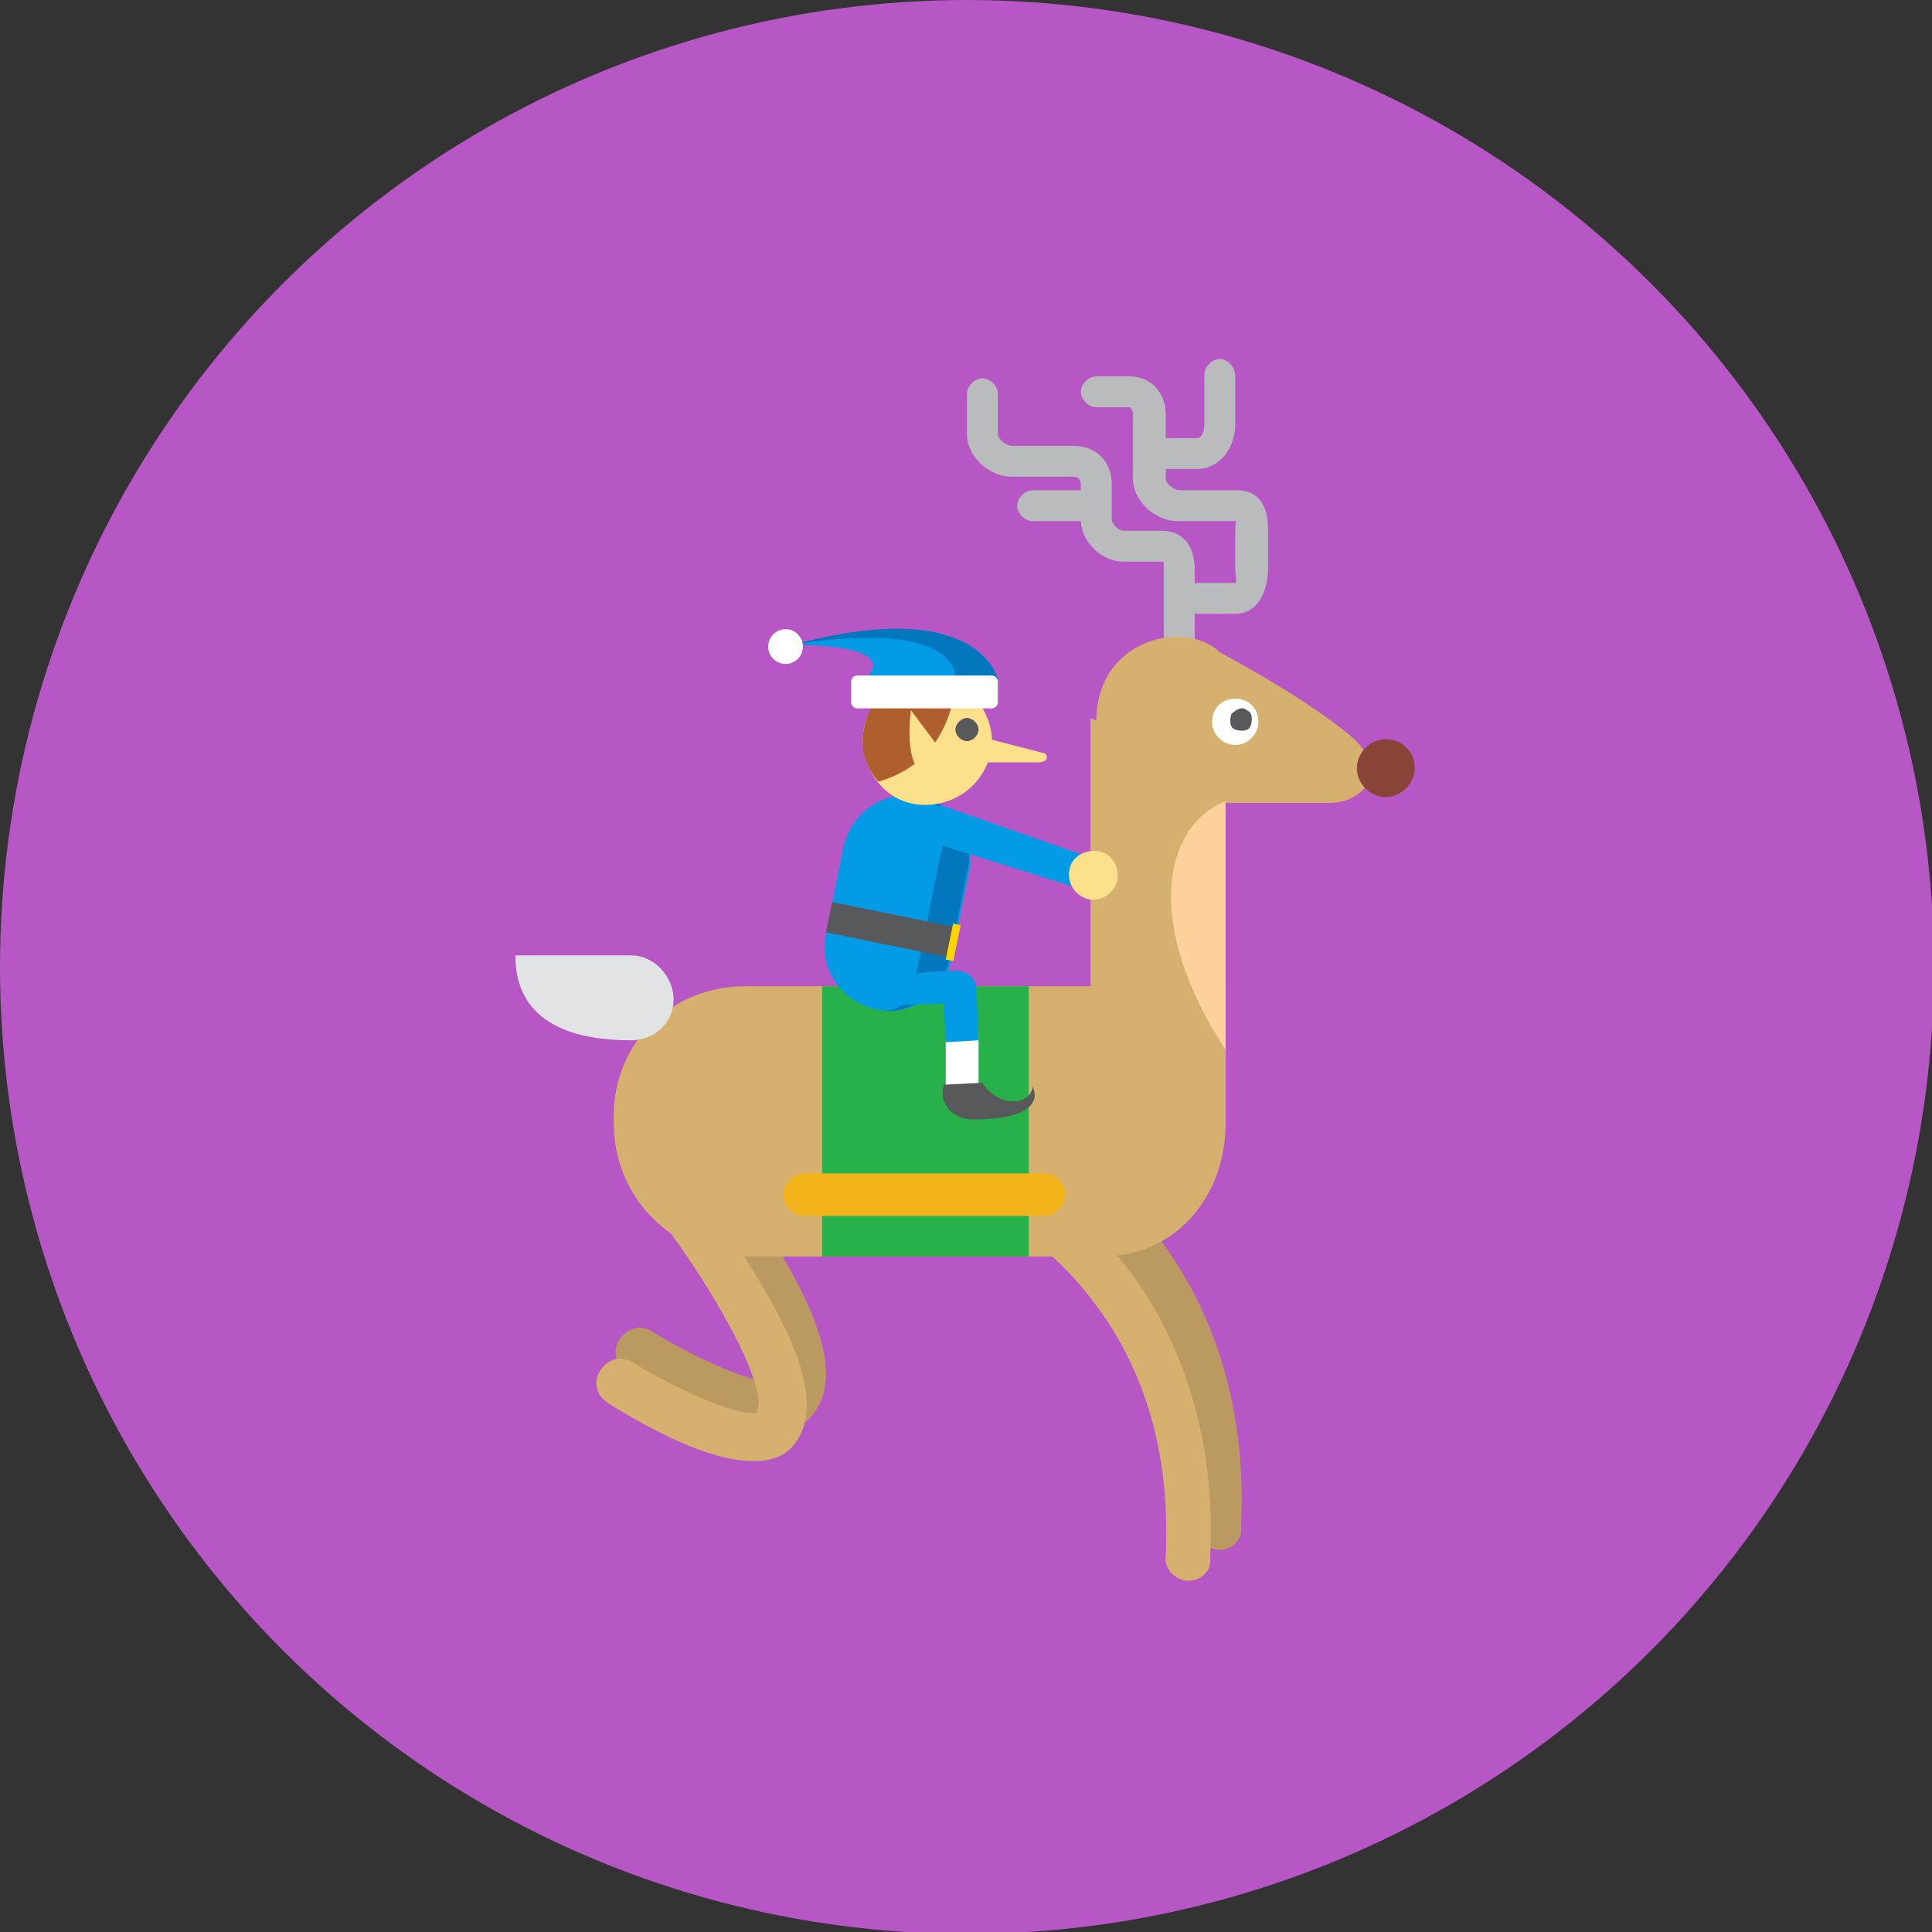 <svg xmlns="http://www.w3.org/2000/svg" xmlns:xlink="http://www.w3.org/1999/xlink" version="1.1" id="Layer_1" x="0px" y="0px" viewBox="0 0 100.1 100.1" style="enable-background:new 0 0 100.1 100.1;" xml:space="preserve"><rect x="0" y="0" width="100.1" height="100.1" fill="#333333" stroke="none"/><g id="Layer_10"><g id="New_Symbol_58"></g><g id="_x27__2_2_"></g><g id="_x27__2_1_"></g><g id="_x27__2"></g><g id="New_Symbol_57"></g><g id="New_Symbol_2"><g id="New_Symbol_36"><g id="New_Symbol_76"></g><g id="New_Symbol_79"></g><g id="New_Symbol_80"></g></g></g><g id="santa"></g><g id="New_Symbol_70"><g id="New_Symbol_69"><g id="New_Symbol_2_1_"><g id="New_Symbol_36_1_"></g></g></g></g><g id="New_Symbol_27"></g><g id="New_Symbol_26"></g><g id="New_Symbol_29"></g><g id="New_Symbol_32"><g id="New_Symbol_32_1_"><g id="New_Symbol_111"></g></g></g><g id="_x27__2_3_"></g><g id="New_Symbol_109"><g id="New_Symbol_112"></g></g></g><g id="Notes"><g id="_x27__2_4_"></g><g id="New_Symbol_109_2_"></g></g><g id="Grid"></g><g id="Layer_7"></g><g id="Layer_8"></g><g id="Layer_15"></g><g id="Layer_16"><g><circle style="fill:#B756C5;" cx="50.1" cy="50.1" r="50.1"/><g><g><rect x="25.9" y="17.8" style="fill:none;" width="48.3" height="64.5"/></g><g><path style="fill:#BA9A60;" d="M63.2 80.3L63.2 80.3c-0.7 0-1.3-0.6-1.2-1.3c0.2-4.5-0.7-8.4-2.8-11.8c-1.5-2.5-3.2-3.8-3.2-3.8 c-0.5-0.4-0.7-1.2-0.3-1.7s1.2-0.7 1.7-0.3c0.3 0.2 7.5 5.7 6.9 17.7C64.4 79.8 63.8 80.3 63.2 80.3z"/></g><g><polygon style="fill:#D5B06E;" points="56.5,59.2 56.5,37.2 63.5,40.2 63.5,58.4"/></g><g><g><path style="fill:#B9BBBD;" d="M61.1 34.2c-0.4 0-0.8-0.4-0.8-0.8v-3.9c0-0.4 0-0.4-0.1-0.4h-2c-1.1 0-2.2-1-2.2-2.2v-1.8 c0-0.2-0.1-0.4-0.4-0.4h-3.2c-1.1 0-2.3-1-2.3-2.2v-2.1c0-0.4 0.4-0.8 0.8-0.8c0.4 0 0.8 0.4 0.8 0.8v2.1 c0 0.3 0.5 0.6 0.7 0.6h3.2c1.1 0 2 0.7 2 2v1.8c0 0.2 0.3 0.6 0.6 0.6h2c1.1 0 1.7 0.8 1.7 2v3.9 C61.9 33.9 61.5 34.2 61.1 34.2z"/></g><g><path style="fill:#B9BBBD;" d="M64 31.8h-1.9c-0.4 0-0.8-0.4-0.8-0.8s0.4-0.8 0.8-0.8H64c0.1 0 0-0.4 0-0.8v-2 c0-0.4 0.1-0.4 0-0.4h-3c-1.1 0-2.3-1-2.3-2.2v-3.3c0-0.4-0.2-0.4-0.2-0.4h-1.7c-0.4 0-0.8-0.4-0.8-0.8s0.4-0.8 0.8-0.8h1.7 c1.2 0 1.9 0.9 1.9 2v3.3c0 0.3 0.5 0.6 0.7 0.6h3c1.1 0 1.6 0.8 1.6 2v2C65.7 30.6 65.2 31.8 64 31.8z"/></g><g><path style="fill:#B9BBBD;" d="M62 24.3h-2c-0.4 0-0.8-0.4-0.8-0.8s0.4-0.8 0.8-0.8h2c0.3 0 0.4-0.4 0.4-0.7v-2.6 c0-0.4 0.4-0.8 0.8-0.8S64 19 64 19.5V22C64 23.2 63.2 24.3 62 24.3z"/></g><g><path style="fill:#B9BBBD;" d="M56.7 27h-3.2c-0.4 0-0.8-0.4-0.8-0.8s0.4-0.8 0.8-0.8h3.2c0.4 0 0.8 0.4 0.8 0.8 S57.2 27 56.7 27z"/></g><g><path style="fill:#D5B06E;" d="M56.8 37.4c0-4.4 4.7-5.3 6.4-3.6c0 0 4 2.1 6.5 4.1c2.5 1.9 1 3.7-0.8 3.7H61 C59 41.5 56.8 40 56.8 37.4"/></g><g><path style="fill:#FFFFFF;" d="M65.2 37.4c0 0.6-0.5 1.2-1.2 1.2c-0.6 0-1.2-0.5-1.2-1.2s0.5-1.2 1.2-1.2S65.2 36.7 65.2 37.4"/></g><g><path style="fill:#884537;" d="M73.3 39.8c0 0.8-0.7 1.5-1.5 1.5s-1.5-0.7-1.5-1.5s0.7-1.5 1.5-1.5 C72.6 38.3 73.3 38.9 73.3 39.8"/></g><g><path style="fill:#58595B;" d="M64.6 36.8c0.3 0.1 0.3 0.5 0.2 0.8c-0.1 0.3-0.5 0.3-0.8 0.2s-0.3-0.5-0.2-0.8 C64.1 36.7 64.4 36.6 64.6 36.8"/></g></g><g><path style="fill:#BA9A60;" d="M40 74.1c-2.3 0-5.4-1.7-7.5-3c-0.6-0.4-0.8-1.1-0.4-1.7s1.1-0.8 1.7-0.4 c2.6 1.6 5.6 2.8 6.4 2.6c0.7-1.2-2.2-6.6-6.1-11.5c-0.4-0.5-0.3-1.3 0.2-1.7s1.3-0.3 1.7 0.2c0.1 0.1 2.2 2.7 4 5.6 c2.8 4.5 3.5 7.4 2.1 9.1C41.7 73.9 40.9 74.1 40 74.1z"/></g><g><path style="fill:#D5B06E;" d="M39 75.7c-2.3 0-5.4-1.7-7.5-3c-0.6-0.4-0.8-1.1-0.4-1.7s1.1-0.8 1.7-0.4 c2.6 1.6 5.6 2.8 6.4 2.6c0.7-1.2-2.2-6.6-6.1-11.5c-0.4-0.5-0.3-1.3 0.2-1.7s1.3-0.3 1.7 0.2c0.1 0.1 2.2 2.7 4 5.6 c2.8 4.5 3.5 7.4 2.1 9.1C40.6 75.5 39.9 75.7 39 75.7z"/></g><g><path style="fill:#D5B06E;" d="M63.5 51.1H38.6c-3.8 0-6.8 2.9-6.8 6.7v0.4c0 3.8 3 6.9 6.8 6.9h18.5c3.8 0 6.4-3.1 6.4-6.9 V51.1z"/></g><g><path style="fill:#E2E3E4;" d="M34.9 51.8c0 1.2-1 2.1-2.2 2.1c-5.4 0-6-2.8-6-4.4c0.5 0 4.8 0 6 0 C33.9 49.5 34.9 50.6 34.9 51.8"/></g><g><rect x="42.6" y="51.1" style="fill:#28B04B;" width="10.7" height="14"/></g><g><path style="fill:#F2B31B;" d="M54.1 63H41.7c-0.6 0-1.1-0.5-1.1-1.1s0.5-1.1 1.1-1.1h12.4c0.6 0 1.1 0.5 1.1 1.1 S54.6 63 54.1 63z"/></g><g><path style="fill:#039BE5;" d="M49.3 49.7c-0.4 1.8-2.1 3-3.9 2.6c-1.8-0.4-3-2.1-2.6-3.9l0.9-4.5c0.4-1.8 2.1-3 3.9-2.6 c1.8 0.4 3 2.1 2.6 3.9L49.3 49.7z"/></g><g><path style="fill:#0277BD;" d="M47.6 41.3c1.8 0.4 1.4 1.8 1 3.6l-0.9 4.5c-0.4 1.8-0.6 3.3-2.4 2.9c1.8 0.4 3.5-0.8 3.9-2.6 l0.9-4.5C50.6 43.4 49.5 41.6 47.6 41.3"/></g><g><rect x="42.898" y="47.391" transform="matrix(-0.98 -0.2 0.2 -0.98 81.823 104.648)" style="fill:#58595B;" width="6.6" height="1.6"/></g><g><rect x="49.191" y="47.889" transform="matrix(-0.98 -0.2 0.2 -0.98 88.022 106.566)" style="fill:#FDD500;" width="0.4" height="1.9"/></g><g><polygon style="fill:#039BE5;" points="55.8,46 47.5,43.4 48.7,41.7 56.4,44.4"/></g><g><path style="fill:#FDE08C;" d="M57.9 45.6c-0.2 0.7-0.8 1.1-1.5 1c-0.7-0.2-1.1-0.8-1-1.5s0.8-1.1 1.5-1 C57.6 44.2 58 44.9 57.9 45.6"/></g><g><polyline style="fill:#FFFFFF;" points="50.7,53.8 50.7,56.5 49,56.5 49,53.9"/></g><g><path style="fill:#039BE5;" d="M45.9 52.1l3-0.1l0.1 2l1.7-0.1l-0.1-2.5c0-0.6-0.3-1.2-1.4-1.1h-0.1l-1.5 0.1"/></g><g><path style="fill:#58595B;" d="M48.9 56.2l2-0.1c0.8 1.3 2.5 1.2 2.6 0.2c0 0 1 1.7-3.1 1.7C49.4 58 48.6 57.2 48.9 56.2"/></g><g><path style="fill:#FDE08C;" d="M51.4 38.3c0 1.8-1.4 3.3-3.3 3.4s-3.3-1.4-3.4-3.3c0-1.8 1.4-3.3 3.3-3.4 C49.8 35 51.3 36.5 51.4 38.3"/></g><g><path style="fill:#AE5F2D;" d="M49.5 35.4C49 35.2 48.5 35 48 35c-1.8 0-3.3 1.5-3.3 3.4c0 0.8 0.3 1.5 0.8 2.1 C48.7 39.6 49.4 36.8 49.5 35.4"/></g><g><path style="fill:#FDE08C;" d="M49 39.2l-1.8-2.4c0 0-0.6 3.9 1.5 3.4L49 39.2z"/></g><g><path style="fill:#FDE08C;" d="M50.9 38.2L54 39c0.3 0 0.4 0.5-0.2 0.5h-3.7L50.9 38.2z"/></g><g><path style="fill:#58595B;" d="M50.7 37.8c0 0.3-0.3 0.6-0.6 0.6s-0.6-0.3-0.6-0.6s0.3-0.6 0.6-0.6S50.7 37.5 50.7 37.8"/></g><g><path style="fill:#FDD19B;" d="M63.5 54.4c-4.3-6.6-3.2-11.6 0-12.9V54.4z"/></g><g><path style="fill:#D5B06E;" d="M61.6 81.9C61.6 81.9 61.5 81.9 61.6 81.9c-0.7 0-1.3-0.6-1.2-1.3c0.2-4.5-0.7-8.4-2.8-11.8 C56 66.3 54.4 65 54.4 65c-0.5-0.4-0.7-1.2-0.3-1.7s1.2-0.7 1.7-0.3c0.3 0.2 7.5 5.7 6.9 17.7C62.8 81.4 62.2 81.9 61.6 81.9z"/></g><g><g><path style="fill:#0277BD;" d="M51.7 35.2c0 0-0.9-4.4-10.6-1.8c0 0 5.4-0.1 4 1.6L51.7 35.2z"/></g><g><path style="fill:#039BE5;" d="M49.5 35.2c0 0 0.5-3.2-8.5-1.8c0 0 5.4-0.1 4 1.6L49.5 35.2z"/></g><g><circle style="fill:#FFFFFF;" cx="40.7" cy="33.5" r="0.9"/></g><g><path style="fill:#FFFFFF;" d="M51.7 35.3c0-0.1-0.1-0.3-0.3-0.3h-7c-0.1 0-0.3 0.1-0.3 0.3v1.1c0 0.1 0.1 0.3 0.3 0.3h7 c0.1 0 0.3-0.1 0.3-0.3V35.3z"/></g></g></g></g><g id="New_Symbol_114"></g><g id="New_Symbol_109_1_"></g></g><g id="Layer_27"></g><g id="Layer_28"></g></svg>